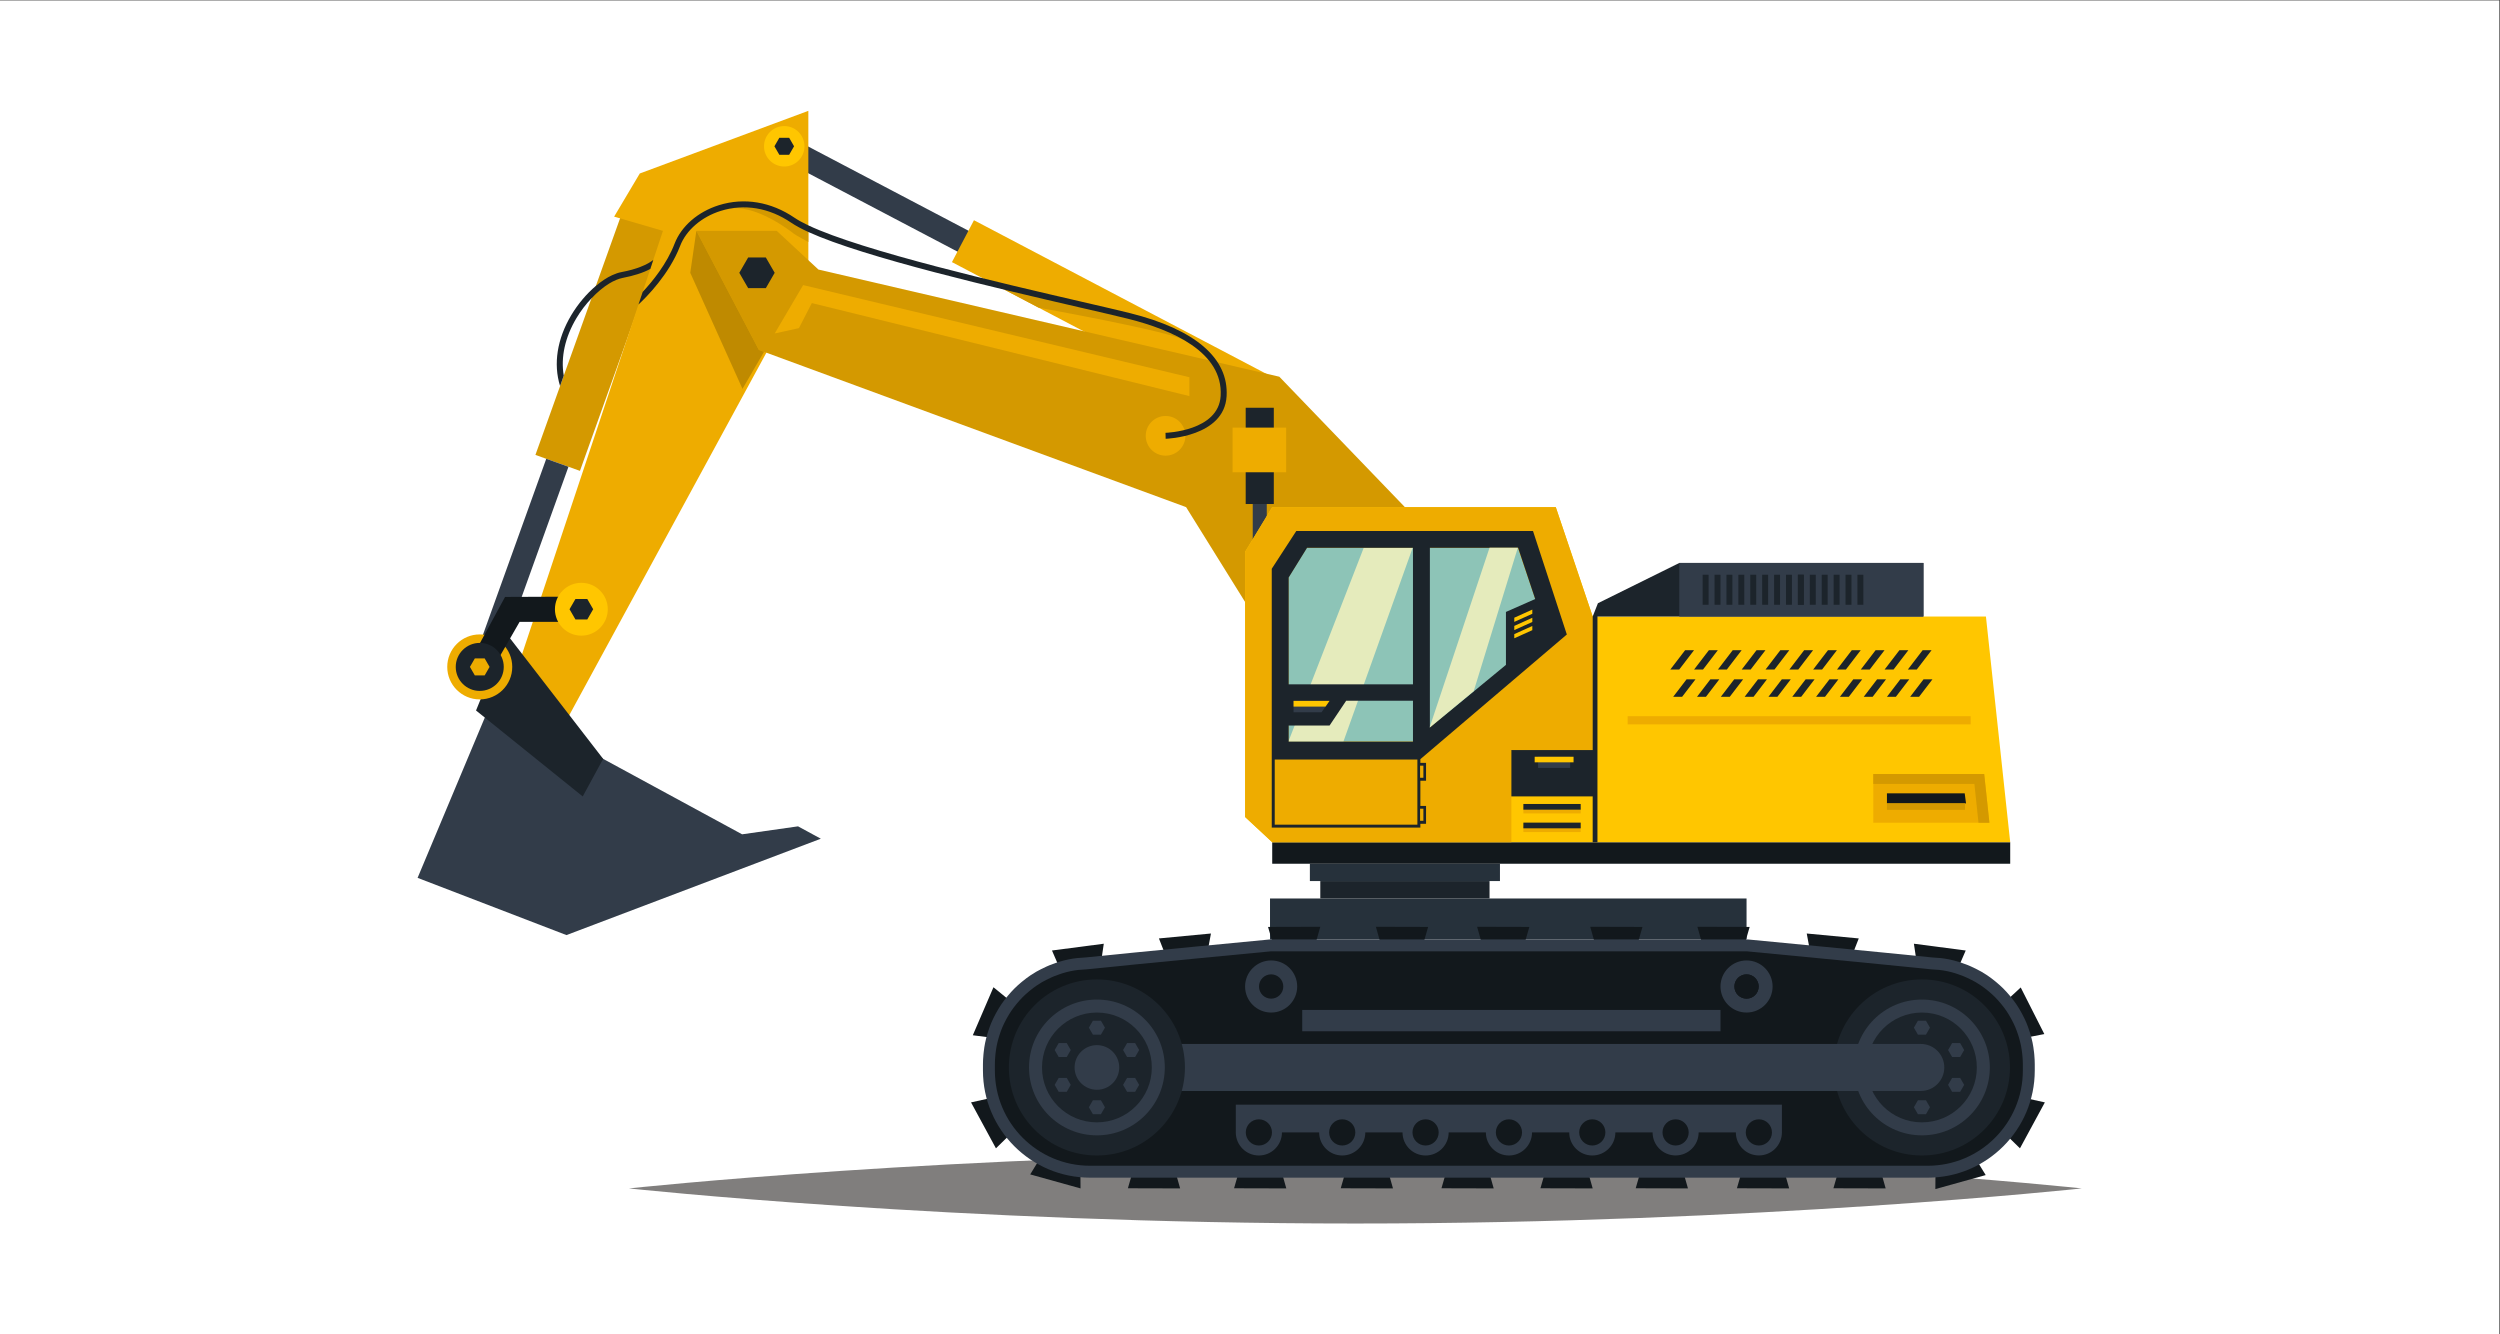 <?xml version="1.0" encoding="UTF-8" standalone="no"?>
<svg
   xmlns:dc="http://purl.org/dc/elements/1.1/"
   xmlns:cc="http://creativecommons.org/ns#"
   xmlns:rdf="http://www.w3.org/1999/02/22-rdf-syntax-ns#"
   xmlns:svg="http://www.w3.org/2000/svg"
   xmlns="http://www.w3.org/2000/svg"
   xmlns:sodipodi="http://sodipodi.sourceforge.net/DTD/sodipodi-0.dtd"
   xmlns:inkscape="http://www.inkscape.org/namespaces/inkscape"
   version="1.1"
   id="svg2"
   xml:space="preserve"
   width="422.84"
   height="225.627"
   viewBox="0 0 422.84 225.627"
   sodipodi:docname="excavatorSS.eps"><rect x="0" y="0" width="422.84" height="225.627" fill="#333333" stroke="none"/><defs
     id="defs6" /><sodipodi:namedview
     pagecolor="#ffffff"
     bordercolor="#666666"
     borderopacity="1"
     objecttolerance="10"
     gridtolerance="10"
     guidetolerance="10"
     inkscape:pageopacity="0"
     inkscape:pageshadow="2"
     inkscape:window-width="640"
     inkscape:window-height="480"
     id="namedview4" /><g
     id="g10"
     inkscape:groupmode="layer"
     inkscape:label="ink_ext_XXXXXX"
     transform="matrix(1.333,0,0,-1.333,0,225.627)"><g
       id="g12"
       transform="scale(0.1)"><path
         d="M 0,1692.16 H 3171.28 V 0 H 0 v 1692.16"
         style="fill:#ffffff;fill-opacity:1;fill-rule:nonzero;stroke:none"
         id="path14" /><path
         d="m 2641.42,184.719 c 0,0 -412.67,-44.547 -921.73,-44.547 -509.05,0 -921.725,44.547 -921.725,44.547 0,0 412.675,44.562 921.725,44.562 509.06,0 921.73,-44.562 921.73,-44.562"
         style="fill:#807e7d;fill-opacity:1;fill-rule:nonzero;stroke:none"
         id="path16" /><path
         d="m 846.09,1403.25 -12.918,-36.11 -5.063,-14.05 -92.238,-257.91 -14.582,5.21 -28.176,10.12 h -0.078 l -13.672,4.91 31.274,87.33 v 0.08 l 4.683,13.14 35.129,98.06 5.594,15.79 33.539,93.67 56.508,-20.24"
         style="fill:#d49900;fill-opacity:1;fill-rule:nonzero;stroke:none"
         id="path18" /><path
         d="m 721.289,1100.39 -89.066,-247.788 -28.254,10.121 89.144,247.787 28.176,-10.12"
         style="fill:#323c49;fill-opacity:1;fill-rule:nonzero;stroke:none"
         id="path20" /><path
         d="m 1554.67,1194.81 13.93,26.52 -548.67,288.3 -13.94,-26.52 548.68,-288.3"
         style="fill:#323c49;fill-opacity:1;fill-rule:nonzero;stroke:none"
         id="path22" /><path
         d="m 1579.38,1164.82 27.94,53.17 -371.52,195.21 -27.93,-53.16 371.51,-195.22"
         style="fill:#eeac00;fill-opacity:1;fill-rule:nonzero;stroke:none"
         id="path24" /><path
         d="M 1025.66,1552 V 1343.04 L 722.121,784.836 h -85.594 l 173.528,521.334 5.363,16.02 9.746,29.24 3.777,11.48 12.239,36.79 -61.946,18.05 32.559,54.77 213.867,79.48"
         style="fill:#eeac00;fill-opacity:1;fill-rule:nonzero;stroke:none"
         id="path26" /><path
         d="m 1590.69,911.352 -85.73,137.798 -542.065,199.47 -79.325,151.09 h 101.989 l 52.881,-49.1 584.82,-135.98 299.52,-311.079 -332.09,7.801"
         style="fill:#d49900;fill-opacity:1;fill-rule:nonzero;stroke:none"
         id="path28" /><path
         d="m 1607.32,1164.82 h -17.8 V 971.168 h 17.8 v 193.652"
         style="fill:#323c49;fill-opacity:1;fill-rule:nonzero;stroke:none"
         id="path30" /><path
         d="m 1616.25,1175.25 h -35.67 V 1053.1 h 35.67 v 122.15"
         style="fill:#1c242b;fill-opacity:1;fill-rule:nonzero;stroke:none"
         id="path32" /><path
         d="m 2216.09,552.59 h -604.65 v -51.961 h 604.65 v 51.961"
         style="fill:#26313b;fill-opacity:1;fill-rule:nonzero;stroke:none"
         id="path34" /><path
         d="m 2494.17,486.59 -9.2,-21.27 -53.12,6.95 -3.43,22.921 65.75,-8.601"
         style="fill:#12181c;fill-opacity:1;fill-rule:nonzero;stroke:none"
         id="path36" /><path
         d="m 2358.46,501.91 -8.44,-21.578 -53.32,5.039 -4.25,22.789 66.01,-6.25"
         style="fill:#12181c;fill-opacity:1;fill-rule:nonzero;stroke:none"
         id="path38" /><path
         d="m 2153.71,516.691 6.31,-22.3 53.57,-0.153 6.43,22.274 -66.31,0.179"
         style="fill:#12181c;fill-opacity:1;fill-rule:nonzero;stroke:none"
         id="path40" /><path
         d="m 2017.73,516.691 6.31,-22.3 53.57,-0.153 6.43,22.274 -66.31,0.179"
         style="fill:#12181c;fill-opacity:1;fill-rule:nonzero;stroke:none"
         id="path42" /><path
         d="m 1745.77,516.691 6.31,-22.3 53.57,-0.153 6.43,22.274 -66.31,0.179"
         style="fill:#12181c;fill-opacity:1;fill-rule:nonzero;stroke:none"
         id="path44" /><path
         d="m 1874.2,516.691 6.31,-22.3 53.56,-0.153 6.43,22.274 -66.3,0.179"
         style="fill:#12181c;fill-opacity:1;fill-rule:nonzero;stroke:none"
         id="path46" /><path
         d="m 1334.79,486.59 9.2,-21.27 53.12,6.95 3.42,22.921 -65.74,-8.601"
         style="fill:#12181c;fill-opacity:1;fill-rule:nonzero;stroke:none"
         id="path48" /><path
         d="m 1470.49,501.91 8.45,-21.578 53.32,5.039 4.25,22.789 -66.02,-6.25"
         style="fill:#12181c;fill-opacity:1;fill-rule:nonzero;stroke:none"
         id="path50" /><path
         d="m 1232.09,293.871 22.62,5.02 25.53,-47.09 -16.56,-16.223 -31.59,58.293"
         style="fill:#12181c;fill-opacity:1;fill-rule:nonzero;stroke:none"
         id="path52" /><path
         d="m 1307.15,202.488 12.11,19.774 51.6,-14.364 0.16,-23.179 -63.87,17.769"
         style="fill:#12181c;fill-opacity:1;fill-rule:nonzero;stroke:none"
         id="path54" /><path
         d="m 1234.34,379.051 22.99,-2.961 21.17,49.211 -17.96,14.66 -26.2,-60.91"
         style="fill:#12181c;fill-opacity:1;fill-rule:nonzero;stroke:none"
         id="path56" /><path
         d="m 2594.59,293.871 -22.63,5.02 -25.52,-47.09 16.56,-16.223 31.59,58.293"
         style="fill:#12181c;fill-opacity:1;fill-rule:nonzero;stroke:none"
         id="path58" /><path
         d="m 2519.53,201.648 -12.11,19.762 -51.6,-14.359 -0.17,-23.172 63.88,17.769"
         style="fill:#12181c;fill-opacity:1;fill-rule:nonzero;stroke:none"
         id="path60" /><path
         d="m 2392.61,184.719 -6.31,22.301 -53.57,0.152 -6.43,-22.274 66.31,-0.179"
         style="fill:#12181c;fill-opacity:1;fill-rule:nonzero;stroke:none"
         id="path62" /><path
         d="m 1895.27,184.719 -6.31,22.301 -53.56,0.152 -6.43,-22.274 66.3,-0.179"
         style="fill:#12181c;fill-opacity:1;fill-rule:nonzero;stroke:none"
         id="path64" /><path
         d="m 2020.86,184.719 -6.3,22.301 -53.57,0.152 -6.43,-22.274 66.3,-0.179"
         style="fill:#12181c;fill-opacity:1;fill-rule:nonzero;stroke:none"
         id="path66" /><path
         d="m 2141.74,184.719 -6.31,22.301 -53.57,0.152 -6.43,-22.274 66.31,-0.179"
         style="fill:#12181c;fill-opacity:1;fill-rule:nonzero;stroke:none"
         id="path68" /><path
         d="m 2270.16,184.719 -6.31,22.301 -53.56,0.152 -6.43,-22.274 66.3,-0.179"
         style="fill:#12181c;fill-opacity:1;fill-rule:nonzero;stroke:none"
         id="path70" /><path
         d="m 1767.47,184.719 -6.3,22.301 -53.57,0.152 -6.43,-22.274 66.3,-0.179"
         style="fill:#12181c;fill-opacity:1;fill-rule:nonzero;stroke:none"
         id="path72" /><path
         d="m 1675.24,516.691 -6.31,-22.3 -53.56,-0.153 -6.43,22.274 66.3,0.179"
         style="fill:#12181c;fill-opacity:1;fill-rule:nonzero;stroke:none"
         id="path74" /><path
         d="m 1632.12,184.719 -6.31,22.301 -53.56,0.152 -6.43,-22.274 66.3,-0.179"
         style="fill:#12181c;fill-opacity:1;fill-rule:nonzero;stroke:none"
         id="path76" /><path
         d="m 1497.4,184.719 -6.31,22.301 -53.56,0.152 -6.43,-22.274 66.3,-0.179"
         style="fill:#12181c;fill-opacity:1;fill-rule:nonzero;stroke:none"
         id="path78" /><path
         d="m 2593.92,380.559 -22.76,-4.387 -24.2,47.789 17,15.75 29.96,-59.152"
         style="fill:#12181c;fill-opacity:1;fill-rule:nonzero;stroke:none"
         id="path80" /><path
         d="m 1285.91,383.691 -0.2,-0.453 c -1.18,-2.797 -2.2,-5.687 -3.14,-8.609 l -0.67,-2.16 c -0.9,-3 -1.71,-5.981 -2.34,-9.039 -0.62,-3.059 -1.06,-6.168 -1.41,-9.321 l -0.24,-2.359 c -0.29,-3.18 -0.5,-6.391 -0.5,-9.648 v -7.813 c 0,-58.289 47.43,-105.719 105.72,-105.719 h 1062.7 c 58.29,0 105.71,47.43 105.71,105.719 v 7.813 c 0,3.257 -0.2,6.468 -0.49,9.636 l -0.24,2.41 c -0.35,3.102 -0.79,6.223 -1.41,9.274 -0.63,3.078 -1.44,6.047 -2.33,9 l -0.67,2.18 c -0.96,2.957 -1.97,5.839 -3.15,8.636 l -0.18,0.422 c -1.15,2.672 -2.44,5.25 -3.79,7.801 l -1.06,1.961 c -1.27,2.269 -2.56,4.488 -3.96,6.629 l -0.61,0.597 -0.65,1.282 c -1.55,2.242 -3.21,4.39 -4.92,6.5 l -1.43,1.75 c -1.83,2.16 -3.72,4.3 -5.71,6.32 l -0.38,0.379 c -2.12,2.121 -4.37,4.109 -6.67,6.051 l -1.72,1.422 c -2.29,1.847 -4.62,3.636 -7.06,5.289 l -0.25,0.179 c -1.85,1.239 -3.74,2.442 -5.67,3.571 l -1.77,0.929 c -0.96,0.539 -1.98,1.071 -3.01,1.602 -1.84,0.949 -3.69,1.848 -5.57,2.687 -1.1,0.493 -2.16,0.961 -3.25,1.411 -2,0.808 -4.09,1.55 -6.19,2.261 l -2.83,0.969 c -2.56,0.781 -5.17,1.488 -7.82,2.082 h -0.21 l -1.85,0.438 c -4.66,0.949 -10.35,1.589 -16.86,1.832 l -1,0.07 c -57.43,5.976 -221.2,21.637 -233.46,22.808 h -601.78 c -12.27,-1.171 -176.03,-16.82 -233.46,-22.808 l -1,-0.07 c -6.51,-0.243 -12.2,-0.883 -17.4,-1.954 l -1.06,-0.218 c -2.81,-0.61 -5.56,-1.36 -8.29,-2.192 l -2.85,-0.968 c -2.07,-0.688 -4.16,-1.442 -6.21,-2.27 -1.05,-0.43 -2.12,-0.91 -3.2,-1.391 -1.87,-0.839 -3.74,-1.73 -5.58,-2.687 -0.99,-0.512 -2.02,-1.043 -3.02,-1.613 l -1.39,-0.739 c -2.3,-1.32 -4.19,-2.511 -6.04,-3.761 l -0.44,-0.297 c -2.33,-1.582 -4.62,-3.34 -6.85,-5.16 l -1.75,-1.43 c -2.28,-1.934 -4.54,-3.934 -6.66,-6.051 -2.14,-2.141 -4.14,-4.391 -6.08,-6.699 l -1.45,-1.762 c -1.84,-2.289 -3.67,-4.648 -5.34,-7.129 l -0.79,-1.172 c -1.4,-2.16 -2.71,-4.398 -3.97,-6.66 l -1.09,-2.008 c -1.34,-2.519 -2.62,-5.089 -3.76,-7.75 z M 2445.83,198.352 h -1062.7 c -74.95,0 -135.93,60.988 -135.93,135.937 v 7.813 c 0,3.769 0.19,7.699 0.62,12.367 l 0.31,3.062 c 0.51,4.539 1.09,8.34 1.83,11.938 0.73,3.582 1.67,7.269 2.98,11.621 l 0.87,2.82 c 1.3,4.02 2.52,7.371 3.81,10.488 l 0.28,0.653 c 1.4,3.301 3.01,6.648 5.07,10.551 l 1.41,2.578 c 1.88,3.379 3.86,6.718 6.04,9.929 l 0.82,1.2 c 1.94,2.781 4,5.472 6.13,8.113 l 1.83,2.207 c 2.5,2.973 5.08,5.859 7.82,8.601 2.73,2.731 5.61,5.301 8.56,7.79 l 2.27,1.871 c 2.96,2.398 6.05,4.75 9.27,6.918 l 0.45,0.312 c 2.21,1.481 4.54,2.949 6.91,4.34 0.63,0.359 1.23,0.68 1.85,1 1.66,0.91 2.97,1.598 4.29,2.277 2.38,1.231 4.77,2.383 7.19,3.473 1.37,0.598 2.71,1.199 4.08,1.758 2.67,1.09 5.36,2.051 8.07,2.961 l 1.01,0.351 c 0.88,0.309 1.76,0.617 2.66,0.891 4.19,1.269 8.1,2.277 11.91,3.066 l 1.61,0.313 c 6.19,1.187 12.9,1.929 20.34,2.23 59.96,6.239 232.21,22.688 233.95,22.848 l 1.43,0.07 604.65,-0.07 c 1.74,-0.16 173.99,-16.617 233.95,-22.848 7.4,-0.301 14.07,-1.031 20.34,-2.23 l 1.61,-0.313 c 3.81,-0.789 7.71,-1.797 11.93,-3.078 0.9,-0.269 1.78,-0.578 2.65,-0.89 l 0.99,-0.34 c 2.72,-0.91 5.41,-1.871 8.04,-2.942 1.42,-0.578 2.77,-1.179 4.13,-1.789 2.41,-1.07 4.8,-2.219 7.15,-3.449 1.32,-0.68 2.63,-1.371 3.94,-2.102 1.02,-0.527 1.62,-0.839 2.2,-1.179 2.35,-1.379 4.62,-2.797 6.85,-4.289 l 0.92,-0.629 c 2.84,-1.922 5.93,-4.262 8.94,-6.692 l 2.22,-1.839 c 2.74,-2.309 5.4,-4.68 7.95,-7.18 l 0.62,-0.621 c 2.73,-2.731 5.3,-5.61 7.79,-8.559 l 1.85,-2.25 c 2.11,-2.609 4.16,-5.281 6.09,-8.051 l 0.86,-1.238 c 0.12,-0.18 0.25,-0.371 0.37,-0.551 l 0.13,-0.211 c 1.98,-2.98 3.81,-6.058 5.56,-9.199 l 1.37,-2.539 c 2.09,-3.93 3.7,-7.281 5.09,-10.57 l 0.23,-0.551 c 1.32,-3.168 2.55,-6.551 3.86,-10.59 0.29,-0.91 0.6,-1.89 0.89,-2.871 1.29,-4.309 2.23,-7.988 2.96,-11.551 0.74,-3.609 1.32,-7.418 1.84,-11.988 l 0.31,-3.039 c 0.42,-4.66 0.61,-8.59 0.61,-12.359 v -7.813 c 0,-74.949 -60.98,-135.937 -135.93,-135.937"
         style="fill:#323c49;fill-opacity:1;fill-rule:nonzero;stroke:none"
         id="path82" /><path
         d="m 2566.1,353.102 c -0.08,0.91 -0.18,1.808 -0.28,2.707 -0.4,3.589 -0.91,7.152 -1.62,10.64 v 0.012 c -0.72,3.5 -1.64,6.918 -2.65,10.301 -0.25,0.84 -0.51,1.679 -0.79,2.519 -1.08,3.34 -2.24,6.641 -3.6,9.848 0,0.012 -0.01,0.019 -0.01,0.031 -1.36,3.199 -2.9,6.309 -4.52,9.371 -0.4,0.758 -0.81,1.52 -1.23,2.278 -1.69,3.023 -3.45,5.992 -5.38,8.851 0,0 -0.01,0.012 -0.01,0.02 -1.93,2.851 -4.02,5.582 -6.17,8.25 -0.54,0.66 -1.09,1.332 -1.64,1.98 -2.22,2.629 -4.5,5.199 -6.93,7.629 -0.01,0.012 -0.02,0.012 -0.03,0.02 -2.42,2.421 -4.98,4.703 -7.6,6.91 -0.66,0.551 -1.32,1.101 -1.98,1.64 -2.68,2.161 -5.41,4.25 -8.27,6.18 -0.02,0.012 -0.05,0.031 -0.08,0.051 -2.11,1.422 -4.27,2.789 -6.47,4.082 -0.65,0.379 -1.33,0.687 -1.99,1.058 -1.15,0.641 -2.32,1.25 -3.49,1.86 -2.09,1.09 -4.22,2.109 -6.38,3.07 -1.21,0.539 -2.42,1.078 -3.65,1.578 -2.34,0.961 -4.72,1.813 -7.13,2.614 -1.08,0.367 -2.14,0.769 -3.23,1.097 -3.48,1.063 -7.01,2 -10.61,2.742 -0.02,0 -0.07,0.008 -0.09,0.008 -6.44,1.332 -13.1,2 -19.87,2.25 -60.13,6.262 -234.32,22.891 -234.32,22.891 h -603.21 c 0,0 -174.18,-16.629 -234.31,-22.891 -6.77,-0.25 -13.43,-0.918 -19.87,-2.25 -0.02,0 -0.07,-0.008 -0.09,-0.008 -3.6,-0.742 -7.13,-1.679 -10.61,-2.742 -1.09,-0.328 -2.15,-0.73 -3.23,-1.09 -2.41,-0.808 -4.79,-1.66 -7.13,-2.621 -1.23,-0.5 -2.44,-1.039 -3.65,-1.578 -2.17,-0.961 -4.29,-1.98 -6.38,-3.07 -1.17,-0.61 -2.34,-1.219 -3.49,-1.86 -0.66,-0.371 -1.34,-0.679 -1.99,-1.058 -2.21,-1.301 -4.37,-2.66 -6.49,-4.094 -0.02,-0.019 -0.04,-0.027 -0.06,-0.039 -2.86,-1.93 -5.6,-4.019 -8.27,-6.187 -0.67,-0.532 -1.32,-1.082 -1.98,-1.633 -2.62,-2.207 -5.19,-4.489 -7.62,-6.918 l -0.01,-0.012 c -2.43,-2.43 -4.72,-5 -6.93,-7.629 -0.55,-0.66 -1.1,-1.308 -1.63,-1.98 -2.16,-2.66 -4.24,-5.391 -6.16,-8.239 -0.01,-0.011 -0.02,-0.019 -0.03,-0.043 -1.93,-2.847 -3.69,-5.816 -5.38,-8.839 -0.42,-0.758 -0.83,-1.508 -1.23,-2.278 -1.62,-3.062 -3.16,-6.16 -4.52,-9.371 0,-0.012 -0.01,-0.019 -0.01,-0.031 -1.36,-3.207 -2.53,-6.508 -3.61,-9.848 -0.27,-0.84 -0.53,-1.679 -0.78,-2.519 -1.01,-3.383 -1.93,-6.801 -2.65,-10.301 v -0.012 c -0.71,-3.488 -1.22,-7.051 -1.63,-10.64 -0.1,-0.899 -0.19,-1.797 -0.27,-2.707 -0.33,-3.622 -0.55,-7.282 -0.55,-11 v -7.813 c 0,-66.73 54.09,-120.828 120.82,-120.828 h 1062.7 c 66.73,0 120.82,54.098 120.82,120.828 v 7.813 c 0,3.718 -0.22,7.378 -0.55,11"
         style="fill:#12181c;fill-opacity:1;fill-rule:nonzero;stroke:none"
         id="path84" /><path
         d="m 2550.32,338.199 c 0,-61.687 -50.01,-111.699 -111.7,-111.699 -61.69,0 -111.7,50.012 -111.7,111.699 0,61.692 50.01,111.692 111.7,111.692 61.69,0 111.7,-50 111.7,-111.692"
         style="fill:#1c242b;fill-opacity:1;fill-rule:nonzero;stroke:none"
         id="path86" /><path
         d="m 2524.77,338.199 c 0,-47.578 -38.57,-86.148 -86.15,-86.148 -47.57,0 -86.14,38.57 -86.14,86.148 0,47.571 38.57,86.141 86.14,86.141 47.58,0 86.15,-38.57 86.15,-86.141"
         style="fill:#323c49;fill-opacity:1;fill-rule:nonzero;stroke:none"
         id="path88" /><path
         d="m 2508.29,338.199 c 0,-38.48 -31.19,-69.668 -69.67,-69.668 -38.47,0 -69.67,31.188 -69.67,69.668 0,38.473 31.2,69.672 69.67,69.672 38.48,0 69.67,-31.199 69.67,-69.672"
         style="fill:#1c242b;fill-opacity:1;fill-rule:nonzero;stroke:none"
         id="path90" /><path
         d="m 2433.52,296.551 -5.1,-8.832 5.1,-8.828 h 10.2 l 5.1,8.828 -5.1,8.832 h -10.2"
         style="fill:#323c49;fill-opacity:1;fill-rule:nonzero;stroke:none"
         id="path92" /><path
         d="m 2433.52,379.84 -5.1,8.832 5.1,8.828 h 10.2 l 5.1,-8.828 -5.1,-8.832 h -10.2"
         style="fill:#323c49;fill-opacity:1;fill-rule:nonzero;stroke:none"
         id="path94" /><path
         d="m 2487.11,324.93 5.1,-8.828 -5.1,-8.832 h -10.19 l -5.1,8.832 5.1,8.828 h 10.19"
         style="fill:#323c49;fill-opacity:1;fill-rule:nonzero;stroke:none"
         id="path96" /><path
         d="m 2487.11,351.461 5.1,8.828 -5.1,8.832 h -10.19 l -5.1,-8.832 5.1,-8.828 h 10.19"
         style="fill:#323c49;fill-opacity:1;fill-rule:nonzero;stroke:none"
         id="path98" /><path
         d="m 2466.99,338.199 c 0,-16.48 -13.36,-29.84 -29.83,-29.84 -16.48,0 -29.84,13.36 -29.84,29.84 0,16.473 13.36,29.832 29.84,29.832 16.47,0 29.83,-13.359 29.83,-29.832"
         style="fill:#323c49;fill-opacity:1;fill-rule:nonzero;stroke:none"
         id="path100" /><path
         d="M 2437.16,308.359 H 1391.8 v 59.672 h 1045.36 v -59.672"
         style="fill:#323c49;fill-opacity:1;fill-rule:nonzero;stroke:none"
         id="path102" /><path
         d="m 1503.5,338.199 c 0,-61.687 -50.01,-111.699 -111.7,-111.699 -61.69,0 -111.7,50.012 -111.7,111.699 0,61.692 50.01,111.692 111.7,111.692 61.69,0 111.7,-50 111.7,-111.692"
         style="fill:#1c242b;fill-opacity:1;fill-rule:nonzero;stroke:none"
         id="path104" /><path
         d="m 1477.95,338.199 c 0,-47.578 -38.57,-86.148 -86.15,-86.148 -47.57,0 -86.14,38.57 -86.14,86.148 0,47.571 38.57,86.141 86.14,86.141 47.58,0 86.15,-38.57 86.15,-86.141"
         style="fill:#323c49;fill-opacity:1;fill-rule:nonzero;stroke:none"
         id="path106" /><path
         d="m 1461.47,338.199 c 0,-38.48 -31.19,-69.668 -69.67,-69.668 -38.47,0 -69.67,31.188 -69.67,69.668 0,38.473 31.2,69.672 69.67,69.672 38.48,0 69.67,-31.199 69.67,-69.672"
         style="fill:#1c242b;fill-opacity:1;fill-rule:nonzero;stroke:none"
         id="path108" /><path
         d="m 1386.7,296.551 -5.09,-8.832 5.09,-8.828 h 10.2 l 5.1,8.828 -5.1,8.832 h -10.2"
         style="fill:#323c49;fill-opacity:1;fill-rule:nonzero;stroke:none"
         id="path110" /><path
         d="m 1343.31,324.93 -5.1,-8.828 5.1,-8.832 h 10.2 l 5.1,8.832 -5.1,8.828 h -10.2"
         style="fill:#323c49;fill-opacity:1;fill-rule:nonzero;stroke:none"
         id="path112" /><path
         d="m 1386.7,379.84 -5.09,8.832 5.09,8.828 h 10.2 l 5.1,-8.828 -5.1,-8.832 h -10.2"
         style="fill:#323c49;fill-opacity:1;fill-rule:nonzero;stroke:none"
         id="path114" /><path
         d="m 1343.31,351.461 -5.1,8.828 5.1,8.832 h 10.2 l 5.1,-8.832 -5.1,-8.828 h -10.2"
         style="fill:#323c49;fill-opacity:1;fill-rule:nonzero;stroke:none"
         id="path116" /><path
         d="m 1440.29,324.93 5.1,-8.828 -5.1,-8.832 h -10.19 l -5.1,8.832 5.1,8.828 h 10.19"
         style="fill:#323c49;fill-opacity:1;fill-rule:nonzero;stroke:none"
         id="path118" /><path
         d="m 1440.29,351.461 5.1,8.828 -5.1,8.832 h -10.19 l -5.1,-8.832 5.1,-8.828 h 10.19"
         style="fill:#323c49;fill-opacity:1;fill-rule:nonzero;stroke:none"
         id="path120" /><path
         d="m 1420.13,338.199 c 0,-15.648 -12.68,-28.328 -28.33,-28.328 -15.64,0 -28.33,12.68 -28.33,28.328 0,15.641 12.69,28.332 28.33,28.332 15.65,0 28.33,-12.691 28.33,-28.332"
         style="fill:#323c49;fill-opacity:1;fill-rule:nonzero;stroke:none"
         id="path122" /><path
         d="M 1568.03,290.941 V 255.77 c 0,-16.161 13.11,-29.27 29.27,-29.27 16.17,0 29.28,13.109 29.28,29.27 h 47.21 c 0,-16.161 13.11,-29.27 29.28,-29.27 16.16,0 29.27,13.109 29.27,29.27 h 47.22 c 0,-16.161 13.1,-29.27 29.27,-29.27 16.17,0 29.27,13.109 29.27,29.27 h 47.22 c 0,-16.161 13.1,-29.27 29.27,-29.27 16.17,0 29.28,13.109 29.28,29.27 h 47.21 c 0,-16.161 13.11,-29.27 29.28,-29.27 16.16,0 29.27,13.109 29.27,29.27 h 47.21 v 0 c 0,-16.141 13.08,-29.219 29.22,-29.219 16.14,0 29.22,13.078 29.22,29.219 v 0 h 47.21 v 0 c 0,-16.141 13.08,-29.219 29.22,-29.219 16.14,0 29.22,13.078 29.22,29.219 0,9.082 0,35.171 0,35.171 h -692.9"
         style="fill:#323c49;fill-opacity:1;fill-rule:nonzero;stroke:none"
         id="path124" /><path
         d="m 1613.93,255.77 c 0,-9.18 -7.44,-16.622 -16.63,-16.622 -9.18,0 -16.62,7.442 -16.62,16.622 0,9.191 7.44,16.628 16.62,16.628 9.19,0 16.63,-7.437 16.63,-16.628"
         style="fill:#12181c;fill-opacity:1;fill-rule:nonzero;stroke:none"
         id="path126" /><path
         d="m 1719.69,255.77 c 0,-9.18 -7.44,-16.622 -16.62,-16.622 -9.19,0 -16.63,7.442 -16.63,16.622 0,9.191 7.44,16.628 16.63,16.628 9.18,0 16.62,-7.437 16.62,-16.628"
         style="fill:#12181c;fill-opacity:1;fill-rule:nonzero;stroke:none"
         id="path128" /><path
         d="m 1825.46,255.77 c 0,-9.18 -7.45,-16.622 -16.63,-16.622 -9.18,0 -16.63,7.442 -16.63,16.622 0,9.191 7.45,16.628 16.63,16.628 9.18,0 16.63,-7.437 16.63,-16.628"
         style="fill:#12181c;fill-opacity:1;fill-rule:nonzero;stroke:none"
         id="path130" /><path
         d="m 1931.22,255.77 c 0,-9.18 -7.44,-16.622 -16.63,-16.622 -9.18,0 -16.62,7.442 -16.62,16.622 0,9.191 7.44,16.628 16.62,16.628 9.19,0 16.63,-7.437 16.63,-16.628"
         style="fill:#12181c;fill-opacity:1;fill-rule:nonzero;stroke:none"
         id="path132" /><path
         d="m 2036.98,255.77 c 0,-9.18 -7.44,-16.622 -16.63,-16.622 -9.18,0 -16.62,7.442 -16.62,16.622 0,9.191 7.44,16.628 16.62,16.628 9.19,0 16.63,-7.437 16.63,-16.628"
         style="fill:#12181c;fill-opacity:1;fill-rule:nonzero;stroke:none"
         id="path134" /><path
         d="m 2142.68,255.77 c 0,-9.18 -7.44,-16.622 -16.62,-16.622 -9.19,0 -16.63,7.442 -16.63,16.622 0,9.191 7.44,16.628 16.63,16.628 9.18,0 16.62,-7.437 16.62,-16.628"
         style="fill:#12181c;fill-opacity:1;fill-rule:nonzero;stroke:none"
         id="path136" /><path
         d="m 2248.33,255.77 c 0,-9.18 -7.44,-16.622 -16.62,-16.622 -9.19,0 -16.63,7.442 -16.63,16.622 0,9.191 7.44,16.628 16.63,16.628 9.18,0 16.62,-7.437 16.62,-16.628"
         style="fill:#12181c;fill-opacity:1;fill-rule:nonzero;stroke:none"
         id="path138" /><path
         d="m 1645.92,440.922 c 0,-18.262 -14.79,-33.051 -33.05,-33.051 -18.25,0 -33.05,14.789 -33.05,33.051 0,18.25 14.8,33.047 33.05,33.047 18.26,0 33.05,-14.797 33.05,-33.047"
         style="fill:#323c49;fill-opacity:1;fill-rule:nonzero;stroke:none"
         id="path140" /><path
         d="m 1628.3,440.922 c 0,-8.524 -6.91,-15.434 -15.43,-15.434 -8.52,0 -15.42,6.91 -15.42,15.434 0,8.508 6.9,15.418 15.42,15.418 8.52,0 15.43,-6.91 15.43,-15.418"
         style="fill:#12181c;fill-opacity:1;fill-rule:nonzero;stroke:none"
         id="path142" /><path
         d="m 2183.03,440.922 c 0,-18.262 14.8,-33.051 33.06,-33.051 18.25,0 33.05,14.789 33.05,33.051 0,18.25 -14.8,33.047 -33.05,33.047 -18.26,0 -33.06,-14.797 -33.06,-33.047"
         style="fill:#323c49;fill-opacity:1;fill-rule:nonzero;stroke:none"
         id="path144" /><path
         d="m 2200.66,440.922 c 0,-8.524 6.91,-15.434 15.43,-15.434 8.51,0 15.42,6.91 15.42,15.434 0,8.508 -6.91,15.418 -15.42,15.418 -8.52,0 -15.43,-6.91 -15.43,-15.418"
         style="fill:#12181c;fill-opacity:1;fill-rule:nonzero;stroke:none"
         id="path146" /><path
         d="m 2200.66,440.922 c 0,-8.524 6.91,-15.434 15.42,-15.434 8.52,0 15.43,6.91 15.43,15.434 0,8.508 -6.91,15.418 -15.43,15.418 -8.51,0 -15.42,-6.91 -15.42,-15.418"
         style="fill:#12181c;fill-opacity:1;fill-rule:nonzero;stroke:none"
         id="path148" /><path
         d="m 2183.03,411.18 h -530.7 v -27.071 h 530.7 v 27.071"
         style="fill:#323c49;fill-opacity:1;fill-rule:nonzero;stroke:none"
         id="path150" /><path
         d="M 1889.98,574.699 H 1675.24 V 552.59 h 214.74 v 22.109"
         style="fill:#1c242b;fill-opacity:1;fill-rule:nonzero;stroke:none"
         id="path152" /><path
         d="m 1903.2,596.809 h -241.18 v -22.11 h 241.18 v 22.11"
         style="fill:#26313b;fill-opacity:1;fill-rule:nonzero;stroke:none"
         id="path154" /><path
         d="M 2550.63,623.969 H 1614.24 V 596.68 h 936.39 v 27.289"
         style="fill:#12181c;fill-opacity:1;fill-rule:nonzero;stroke:none"
         id="path156" /><path
         d="M 1614.24,623.969 1579.82,656 v 336.488 l 34.42,56.662 h 359.78 l 46.84,-138.814 h 498.97 l 30.8,-286.367 h -936.39"
         style="fill:#ffc600;fill-opacity:1;fill-rule:nonzero;stroke:none"
         id="path158" /><path
         d="m 2020.86,910.336 -46.84,138.814 h -359.78 l -34.42,-56.662 V 656 l 34.42,-32.031 h 303.44 v 116.39 l 103.18,0.102 v 169.875"
         style="fill:#eeac00;fill-opacity:1;fill-rule:nonzero;stroke:none"
         id="path160" /><path
         d="M 1962.92,888.734 1792.26,751.691 h -157.51 v 208.278 l 23.34,37.695 h 267.81 l 37.02,-108.93"
         style="fill:#8dc4b7;fill-opacity:1;fill-rule:nonzero;stroke:none"
         id="path162" /><path
         d="m 1634.76,751.691 95.63,245.942 h 62.08 l -87.89,-245.942 h -69.82"
         style="fill:#e5ebbc;fill-opacity:1;fill-rule:nonzero;stroke:none"
         id="path164" /><path
         d="m 1798.43,646.281 h -181.01 v 82.629 h 181.01 z m -163.33,125.75 h 51.89 l 21.09,31.477 h 84.75 V 751.75 l -0.22,-0.18 H 1635.1 Z m 0,187.817 23.34,37.699 h 134.39 V 824.285 H 1635.1 Z m 179.19,37.699 h 111.96 l 21.66,-64.988 -37.12,-16.364 v -67.187 l -96.5,-79.559 z m -12.08,-268.188 185.84,158.196 -42.91,131.295 h -300.37 l -31.12,-47.893 V 729.695 728.91 642.512 h 188.56 v 4.867 h 7.22 v 22.672 h -7.22 v 31.945 h 7.22 v 22.664 h -7.22 v 4.699"
         style="fill:#1c242b;fill-opacity:1;fill-rule:nonzero;stroke:none"
         id="path166" /><path
         d="m 1813.94,769.574 76.04,228.059 h 35.88 l -55.96,-181.938 -55.96,-46.121"
         style="fill:#e5ebbc;fill-opacity:1;fill-rule:nonzero;stroke:none"
         id="path168" /><path
         d="m 1676.8,788.875 h -35.49 v 14.438 h 45.64 l -10.15,-14.438"
         style="fill:#323c49;fill-opacity:1;fill-rule:nonzero;stroke:none"
         id="path170" /><path
         d="m 1641.31,796.094 h 40.56 l 5.08,7.219 h -45.64 v -7.219"
         style="fill:#ffc600;fill-opacity:1;fill-rule:nonzero;stroke:none"
         id="path172" /><path
         d="m 1806.05,705.773 h -4.2 v 15.344 h 4.2 v -15.344"
         style="fill:#eeac00;fill-opacity:1;fill-rule:nonzero;stroke:none"
         id="path174" /><path
         d="m 2130.78,978.324 -103.29,-51.109 -6.63,-16.879 V 740.934 h -103.18 v -58.786 h 103.18 v -58.179 h 6.04 v 286.41 l 413.61,-0.043 v 67.988 h -309.73"
         style="fill:#1c242b;fill-opacity:1;fill-rule:nonzero;stroke:none"
         id="path176" /><path
         d="m 1806.05,651.16 h -4.2 v 15.352 h 4.2 V 651.16"
         style="fill:#eeac00;fill-opacity:1;fill-rule:nonzero;stroke:none"
         id="path178" /><path
         d="m 1944.26,913.855 -22.88,-10.304 v 5.297 l 22.88,10.304 v -5.297"
         style="fill:#ffc600;fill-opacity:1;fill-rule:nonzero;stroke:none"
         id="path180" /><path
         d="m 1944.26,903.457 -22.88,-10.309 v 5.297 l 22.88,10.305 v -5.293"
         style="fill:#ffc600;fill-opacity:1;fill-rule:nonzero;stroke:none"
         id="path182" /><path
         d="m 1944.26,893.055 -22.88,-10.305 v 5.293 l 22.88,10.309 v -5.297"
         style="fill:#ffc600;fill-opacity:1;fill-rule:nonzero;stroke:none"
         id="path184" /><path
         d="m 2130.77,978.324 h 309.74 v -67.988 h -309.74 v 67.988"
         style="fill:#323c49;fill-opacity:1;fill-rule:nonzero;stroke:none"
         id="path186" /><path
         d="m 2167.92,925.285 h -7.56 v 38.09 h 7.56 v -38.09"
         style="fill:#1c242b;fill-opacity:1;fill-rule:nonzero;stroke:none"
         id="path188" /><path
         d="m 2183.03,925.285 h -7.56 v 38.09 h 7.56 v -38.09"
         style="fill:#1c242b;fill-opacity:1;fill-rule:nonzero;stroke:none"
         id="path190" /><path
         d="m 2198.14,925.285 h -7.56 v 38.09 h 7.56 v -38.09"
         style="fill:#1c242b;fill-opacity:1;fill-rule:nonzero;stroke:none"
         id="path192" /><path
         d="m 2213.24,925.285 h -7.55 v 38.09 h 7.55 v -38.09"
         style="fill:#1c242b;fill-opacity:1;fill-rule:nonzero;stroke:none"
         id="path194" /><path
         d="m 2228.35,925.285 h -7.55 v 38.09 h 7.55 v -38.09"
         style="fill:#1c242b;fill-opacity:1;fill-rule:nonzero;stroke:none"
         id="path196" /><path
         d="m 2243.46,925.285 h -7.55 v 38.09 h 7.55 v -38.09"
         style="fill:#1c242b;fill-opacity:1;fill-rule:nonzero;stroke:none"
         id="path198" /><path
         d="m 2258.57,925.285 h -7.55 v 38.09 h 7.55 v -38.09"
         style="fill:#1c242b;fill-opacity:1;fill-rule:nonzero;stroke:none"
         id="path200" /><path
         d="m 2273.68,925.285 h -7.55 v 38.09 h 7.55 v -38.09"
         style="fill:#1c242b;fill-opacity:1;fill-rule:nonzero;stroke:none"
         id="path202" /><path
         d="m 2288.79,925.285 h -7.56 v 38.09 h 7.56 v -38.09"
         style="fill:#1c242b;fill-opacity:1;fill-rule:nonzero;stroke:none"
         id="path204" /><path
         d="m 2288.79,925.285 h -7.56 v 38.09 h 7.56 v -38.09"
         style="fill:#1c242b;fill-opacity:1;fill-rule:nonzero;stroke:none"
         id="path206" /><path
         d="m 2303.9,925.285 h -7.56 v 38.09 h 7.56 v -38.09"
         style="fill:#1c242b;fill-opacity:1;fill-rule:nonzero;stroke:none"
         id="path208" /><path
         d="m 2319.01,925.285 h -7.56 v 38.09 h 7.56 v -38.09"
         style="fill:#1c242b;fill-opacity:1;fill-rule:nonzero;stroke:none"
         id="path210" /><path
         d="m 2334.12,925.285 h -7.56 v 38.09 h 7.56 v -38.09"
         style="fill:#1c242b;fill-opacity:1;fill-rule:nonzero;stroke:none"
         id="path212" /><path
         d="m 2349.23,925.285 h -7.56 v 38.09 h 7.56 v -38.09"
         style="fill:#1c242b;fill-opacity:1;fill-rule:nonzero;stroke:none"
         id="path214" /><path
         d="m 2364.33,925.285 h -7.55 v 38.09 h 7.55 v -38.09"
         style="fill:#1c242b;fill-opacity:1;fill-rule:nonzero;stroke:none"
         id="path216" /><path
         d="m 2524.22,648.711 h -147.31 v 61.848 h 140.7 l 6.61,-61.848"
         style="fill:#eeac00;fill-opacity:1;fill-rule:nonzero;stroke:none"
         id="path218" /><path
         d="m 2376.91,697.969 h 128.27 l 5.19,-49.258 h 13.85 l -6.61,61.848 h -140.7 v -12.59"
         style="fill:#d49900;fill-opacity:1;fill-rule:nonzero;stroke:none"
         id="path220" /><path
         d="m 2494.56,673.262 h -100.34 v 12.75 h 98.68 l 1.66,-12.75"
         style="fill:#12181c;fill-opacity:1;fill-rule:nonzero;stroke:none"
         id="path222" /><path
         d="m 2394.22,673.262 v -8.192 h 99.04 v 8.192 h -99.04"
         style="fill:#d49900;fill-opacity:1;fill-rule:nonzero;stroke:none"
         id="path224" /><path
         d="m 2139.97,830.66 h 11.33 l -16.99,-22.207 h -11.34 l 17,22.207"
         style="fill:#1c242b;fill-opacity:1;fill-rule:nonzero;stroke:none"
         id="path226" /><path
         d="m 2179.63,867.605 -18.81,-24.554 h -11.33 l 18.81,24.554 h 11.33"
         style="fill:#1c242b;fill-opacity:1;fill-rule:nonzero;stroke:none"
         id="path228" /><path
         d="m 2170.19,830.66 h 11.33 l -17,-22.207 h -11.33 l 17,22.207"
         style="fill:#1c242b;fill-opacity:1;fill-rule:nonzero;stroke:none"
         id="path230" /><path
         d="m 2209.85,867.605 -18.81,-24.554 h -11.33 l 18.81,24.554 h 11.33"
         style="fill:#1c242b;fill-opacity:1;fill-rule:nonzero;stroke:none"
         id="path232" /><path
         d="m 2149.45,867.605 -18.81,-24.554 h -11.33 l 18.81,24.554 h 11.33"
         style="fill:#1c242b;fill-opacity:1;fill-rule:nonzero;stroke:none"
         id="path234" /><path
         d="m 2200.41,830.66 h 11.33 l -17,-22.207 h -11.33 l 17,22.207"
         style="fill:#1c242b;fill-opacity:1;fill-rule:nonzero;stroke:none"
         id="path236" /><path
         d="m 2240.07,867.605 -18.81,-24.554 h -11.33 l 18.81,24.554 h 11.33"
         style="fill:#1c242b;fill-opacity:1;fill-rule:nonzero;stroke:none"
         id="path238" /><path
         d="m 2230.63,830.66 h 11.33 l -17,-22.207 h -11.33 l 17,22.207"
         style="fill:#1c242b;fill-opacity:1;fill-rule:nonzero;stroke:none"
         id="path240" /><path
         d="m 2270.29,867.605 -18.81,-24.554 h -11.34 l 18.82,24.554 h 11.33"
         style="fill:#1c242b;fill-opacity:1;fill-rule:nonzero;stroke:none"
         id="path242" /><path
         d="m 2260.84,830.66 h 11.34 l -17,-22.207 h -11.33 l 16.99,22.207"
         style="fill:#1c242b;fill-opacity:1;fill-rule:nonzero;stroke:none"
         id="path244" /><path
         d="m 2300.5,867.605 -18.81,-24.554 h -11.33 l 18.81,24.554 h 11.33"
         style="fill:#1c242b;fill-opacity:1;fill-rule:nonzero;stroke:none"
         id="path246" /><path
         d="m 2291.06,830.66 h 11.33 l -16.99,-22.207 h -11.34 l 17,22.207"
         style="fill:#1c242b;fill-opacity:1;fill-rule:nonzero;stroke:none"
         id="path248" /><path
         d="m 2330.72,867.605 -18.81,-24.554 h -11.33 l 18.81,24.554 h 11.33"
         style="fill:#1c242b;fill-opacity:1;fill-rule:nonzero;stroke:none"
         id="path250" /><path
         d="m 2321.28,830.66 h 11.33 l -17,-22.207 h -11.33 l 17,22.207"
         style="fill:#1c242b;fill-opacity:1;fill-rule:nonzero;stroke:none"
         id="path252" /><path
         d="m 2360.94,867.605 -18.81,-24.554 h -11.33 l 18.81,24.554 h 11.33"
         style="fill:#1c242b;fill-opacity:1;fill-rule:nonzero;stroke:none"
         id="path254" /><path
         d="m 2351.5,830.66 h 11.33 l -17,-22.207 h -11.33 l 17,22.207"
         style="fill:#1c242b;fill-opacity:1;fill-rule:nonzero;stroke:none"
         id="path256" /><path
         d="m 2391.16,867.605 -18.81,-24.554 h -11.33 l 18.81,24.554 h 11.33"
         style="fill:#1c242b;fill-opacity:1;fill-rule:nonzero;stroke:none"
         id="path258" /><path
         d="m 2381.72,830.66 h 11.33 l -17,-22.207 h -11.33 l 17,22.207"
         style="fill:#1c242b;fill-opacity:1;fill-rule:nonzero;stroke:none"
         id="path260" /><path
         d="m 2421.38,867.605 -18.81,-24.554 h -11.34 l 18.82,24.554 h 11.33"
         style="fill:#1c242b;fill-opacity:1;fill-rule:nonzero;stroke:none"
         id="path262" /><path
         d="m 2411.18,830.66 h 11.33 l -17,-22.207 h -11.33 l 17,22.207"
         style="fill:#1c242b;fill-opacity:1;fill-rule:nonzero;stroke:none"
         id="path264" /><path
         d="m 2440.64,830.66 h 11.33 l -17,-22.207 h -11.33 l 17,22.207"
         style="fill:#1c242b;fill-opacity:1;fill-rule:nonzero;stroke:none"
         id="path266" /><path
         d="m 2450.84,867.605 -18.81,-24.554 h -11.33 l 18.81,24.554 h 11.33"
         style="fill:#1c242b;fill-opacity:1;fill-rule:nonzero;stroke:none"
         id="path268" /><path
         d="m 2500.46,773.512 h -435.23 v 10.386 h 435.23 v -10.386"
         style="fill:#eeac00;fill-opacity:1;fill-rule:nonzero;stroke:none"
         id="path270" /><path
         d="m 1992.26,718.27 h -40.68 v 14.164 h 40.68 V 718.27"
         style="fill:#323c49;fill-opacity:1;fill-rule:nonzero;stroke:none"
         id="path272" /><path
         d="m 1996.59,725.352 h -49.34 v 7.082 h 49.34 v -7.082"
         style="fill:#ffc600;fill-opacity:1;fill-rule:nonzero;stroke:none"
         id="path274" /><path
         d="m 2005.64,660.551 h -72.73 v 7.238 h 72.73 v -7.238"
         style="fill:#eeac00;fill-opacity:1;fill-rule:nonzero;stroke:none"
         id="path276" /><path
         d="m 2005.64,665.27 h -72.73 v 7.242 h 72.73 v -7.242"
         style="fill:#1c242b;fill-opacity:1;fill-rule:nonzero;stroke:none"
         id="path278" /><path
         d="m 2005.64,636.898 h -72.73 v 7.243 h 72.73 v -7.243"
         style="fill:#eeac00;fill-opacity:1;fill-rule:nonzero;stroke:none"
         id="path280" /><path
         d="m 2005.64,641.621 h -72.73 v 7.238 h 72.73 v -7.238"
         style="fill:#1c242b;fill-opacity:1;fill-rule:nonzero;stroke:none"
         id="path282" /><path
         d="m 1631.91,1093.4 h -67.99 v 56.66 h 67.99 v -56.66"
         style="fill:#eeac00;fill-opacity:1;fill-rule:nonzero;stroke:none"
         id="path284" /><path
         d="m 949.281,1327.04 -11.222,19.44 11.222,19.43 h 22.446 l 11.222,-19.43 -11.222,-19.44 h -22.446"
         style="fill:#1c242b;fill-opacity:1;fill-rule:nonzero;stroke:none"
         id="path286" /><path
         d="m 1019.05,1330.89 -36.101,-61.38 30.751,6.77 16.37,31.79 479.08,-118.03 v 23.92 l -490.1,116.93"
         style="fill:#eeac00;fill-opacity:1;fill-rule:nonzero;stroke:none"
         id="path288" /><path
         d="m 883.57,1399.71 -7.742,-53.23 66.274,-147.26 27.312,47 -6.519,2.4 -79.325,151.09"
         style="fill:#bf8a00;fill-opacity:1;fill-rule:nonzero;stroke:none"
         id="path290" /><path
         d="m 1504.11,1139.64 c 0,-13.91 -11.27,-25.18 -25.18,-25.18 -13.91,0 -25.18,11.27 -25.18,25.18 0,13.91 11.27,25.18 25.18,25.18 13.91,0 25.18,-11.27 25.18,-25.18"
         style="fill:#eeac00;fill-opacity:1;fill-rule:nonzero;stroke:none"
         id="path292" /><path
         d="m 1020.74,1507.01 c 0,-14.17 -11.49,-25.66 -25.662,-25.66 -14.172,0 -25.664,11.49 -25.664,25.66 0,14.17 11.492,25.66 25.664,25.66 14.172,0 25.662,-11.49 25.662,-25.66"
         style="fill:#ffc600;fill-opacity:1;fill-rule:nonzero;stroke:none"
         id="path294" /><path
         d="m 988.844,1496.21 -6.231,10.8 6.231,10.79 h 12.466 l 6.23,-10.79 -6.23,-10.8 h -12.466"
         style="fill:#1c242b;fill-opacity:1;fill-rule:nonzero;stroke:none"
         id="path296" /><path
         d="m 1317.97,1302.18 c 0,0 168.89,-30.22 185.51,-41.72 l -46.74,26.02 -182.13,38.49 43.36,-22.79"
         style="fill:#d49900;fill-opacity:1;fill-rule:nonzero;stroke:none"
         id="path298" /><path
         d="m 1025.66,1385.51 c 0,0 -15.78,8.5 -18.12,10.38 -2.34,1.89 -50.399,39.97 -84.919,31.32 0,0 37.899,15.9 83.369,-15.58 l 19.67,-13.31 v -12.81"
         style="fill:#d49900;fill-opacity:1;fill-rule:nonzero;stroke:none"
         id="path300" /><path
         d="m 1556.36,1189.83 c -3.02,-51.67 -76.6,-53.94 -77.35,-53.94 l -0.16,7.56 c 0.68,0 67.39,2.11 69.96,46.84 3.25,55.75 -61.87,83.92 -117.1,97.75 -13.82,3.48 -34.52,8.24 -60.73,14.28 -105.31,24.4 -273.7,63.38 -345.32,95.94 -8.84,4.08 -16.17,8.01 -21.76,11.79 -27.947,19.04 -59.677,24.32 -89.517,14.95 -24.176,-7.55 -43.817,-24.55 -51.371,-44.34 -13.824,-36.03 -42.832,-65.12 -52.957,-74.49 l 5.363,16.02 c 12.543,13.45 30.75,35.73 40.492,61.19 8.539,22.21 29.539,40.49 56.207,48.88 32.106,10.04 66.176,4.38 96.013,-15.94 4.61,-3.1 10.5,-6.35 17.53,-9.67 69.12,-32.64 247.18,-73.81 347.05,-96.93 26.22,-6.04 46.92,-10.88 60.89,-14.35 83.1,-20.78 125.56,-57.26 122.76,-105.54"
         style="fill:#1c242b;fill-opacity:1;fill-rule:nonzero;stroke:none"
         id="path302" /><path
         d="m 625.102,805.863 316.496,-171.843 70.982,10.109 28.9,-15.699 -322.75,-122.282 -188.871,72.614 95.243,227.101"
         style="fill:#323c49;fill-opacity:1;fill-rule:nonzero;stroke:none"
         id="path304" /><path
         d="M 604,791.121 739.391,682.059 765.285,729.746 643.316,887.66 604,791.121"
         style="fill:#1c242b;fill-opacity:1;fill-rule:nonzero;stroke:none"
         id="path306" /><path
         d="m 649.961,846.422 c 0,-22.774 -18.465,-41.238 -41.238,-41.238 -22.778,0 -41.243,18.464 -41.243,41.238 0,22.777 18.465,41.238 41.243,41.238 22.773,0 41.238,-18.461 41.238,-41.238"
         style="fill:#eeac00;fill-opacity:1;fill-rule:nonzero;stroke:none"
         id="path308" /><path
         d="m 612.813,822.695 46.457,80.856 h 84.984 l 18.469,32.148 -121.871,-0.472 -41.707,-76.645 13.668,-35.887"
         style="fill:#12181c;fill-opacity:1;fill-rule:nonzero;stroke:none"
         id="path310" /><path
         d="m 771.168,919.609 c 0,-18.511 -15.008,-33.519 -33.523,-33.519 -18.512,0 -33.524,15.008 -33.524,33.519 0,18.516 15.012,33.524 33.524,33.524 18.515,0 33.523,-15.008 33.523,-33.524"
         style="fill:#ffc600;fill-opacity:1;fill-rule:nonzero;stroke:none"
         id="path312" /><path
         d="m 730.141,906.613 -7.504,12.996 7.504,13 h 15.007 l 7.504,-13 -7.504,-12.996 h -15.007"
         style="fill:#1c242b;fill-opacity:1;fill-rule:nonzero;stroke:none"
         id="path314" /><path
         d="m 639.18,846.422 c 0,-16.82 -13.637,-30.457 -30.457,-30.457 -16.825,0 -30.461,13.637 -30.461,30.457 0,16.82 13.636,30.457 30.461,30.457 16.82,0 30.457,-13.637 30.457,-30.457"
         style="fill:#1c242b;fill-opacity:1;fill-rule:nonzero;stroke:none"
         id="path316" /><path
         d="m 602.488,835.629 -6.23,10.793 6.23,10.797 h 12.465 l 6.231,-10.797 -6.231,-10.793 h -12.465"
         style="fill:#eeac00;fill-opacity:1;fill-rule:nonzero;stroke:none"
         id="path318" /><path
         d="m 828.941,1362.91 -3.777,-11.48 c -4.23,-2.35 -9.441,-4.54 -16.016,-6.66 -5.437,-1.73 -11.859,-3.39 -19.339,-4.83 -5.211,-1.06 -10.954,-3.48 -16.77,-7.03 -7.555,-4.6 -15.336,-11.1 -22.59,-18.88 -7.101,-7.4 -13.672,-16.02 -19.109,-25.16 -14.43,-24.24 -20.024,-49.71 -16.02,-72.9 l -4.683,-13.14 c -8.762,28.03 -3.699,59.9 14.203,89.9 8.613,14.43 19.719,27.42 31.203,37.09 6.949,5.89 13.973,10.57 20.773,13.67 4.004,1.81 7.856,3.17 11.559,3.85 9.973,1.89 17.828,4.16 24.023,6.58 7.93,3.02 13.145,6.19 16.543,8.99"
         style="fill:#1c242b;fill-opacity:1;fill-rule:nonzero;stroke:none"
         id="path320" /></g></g></svg>
